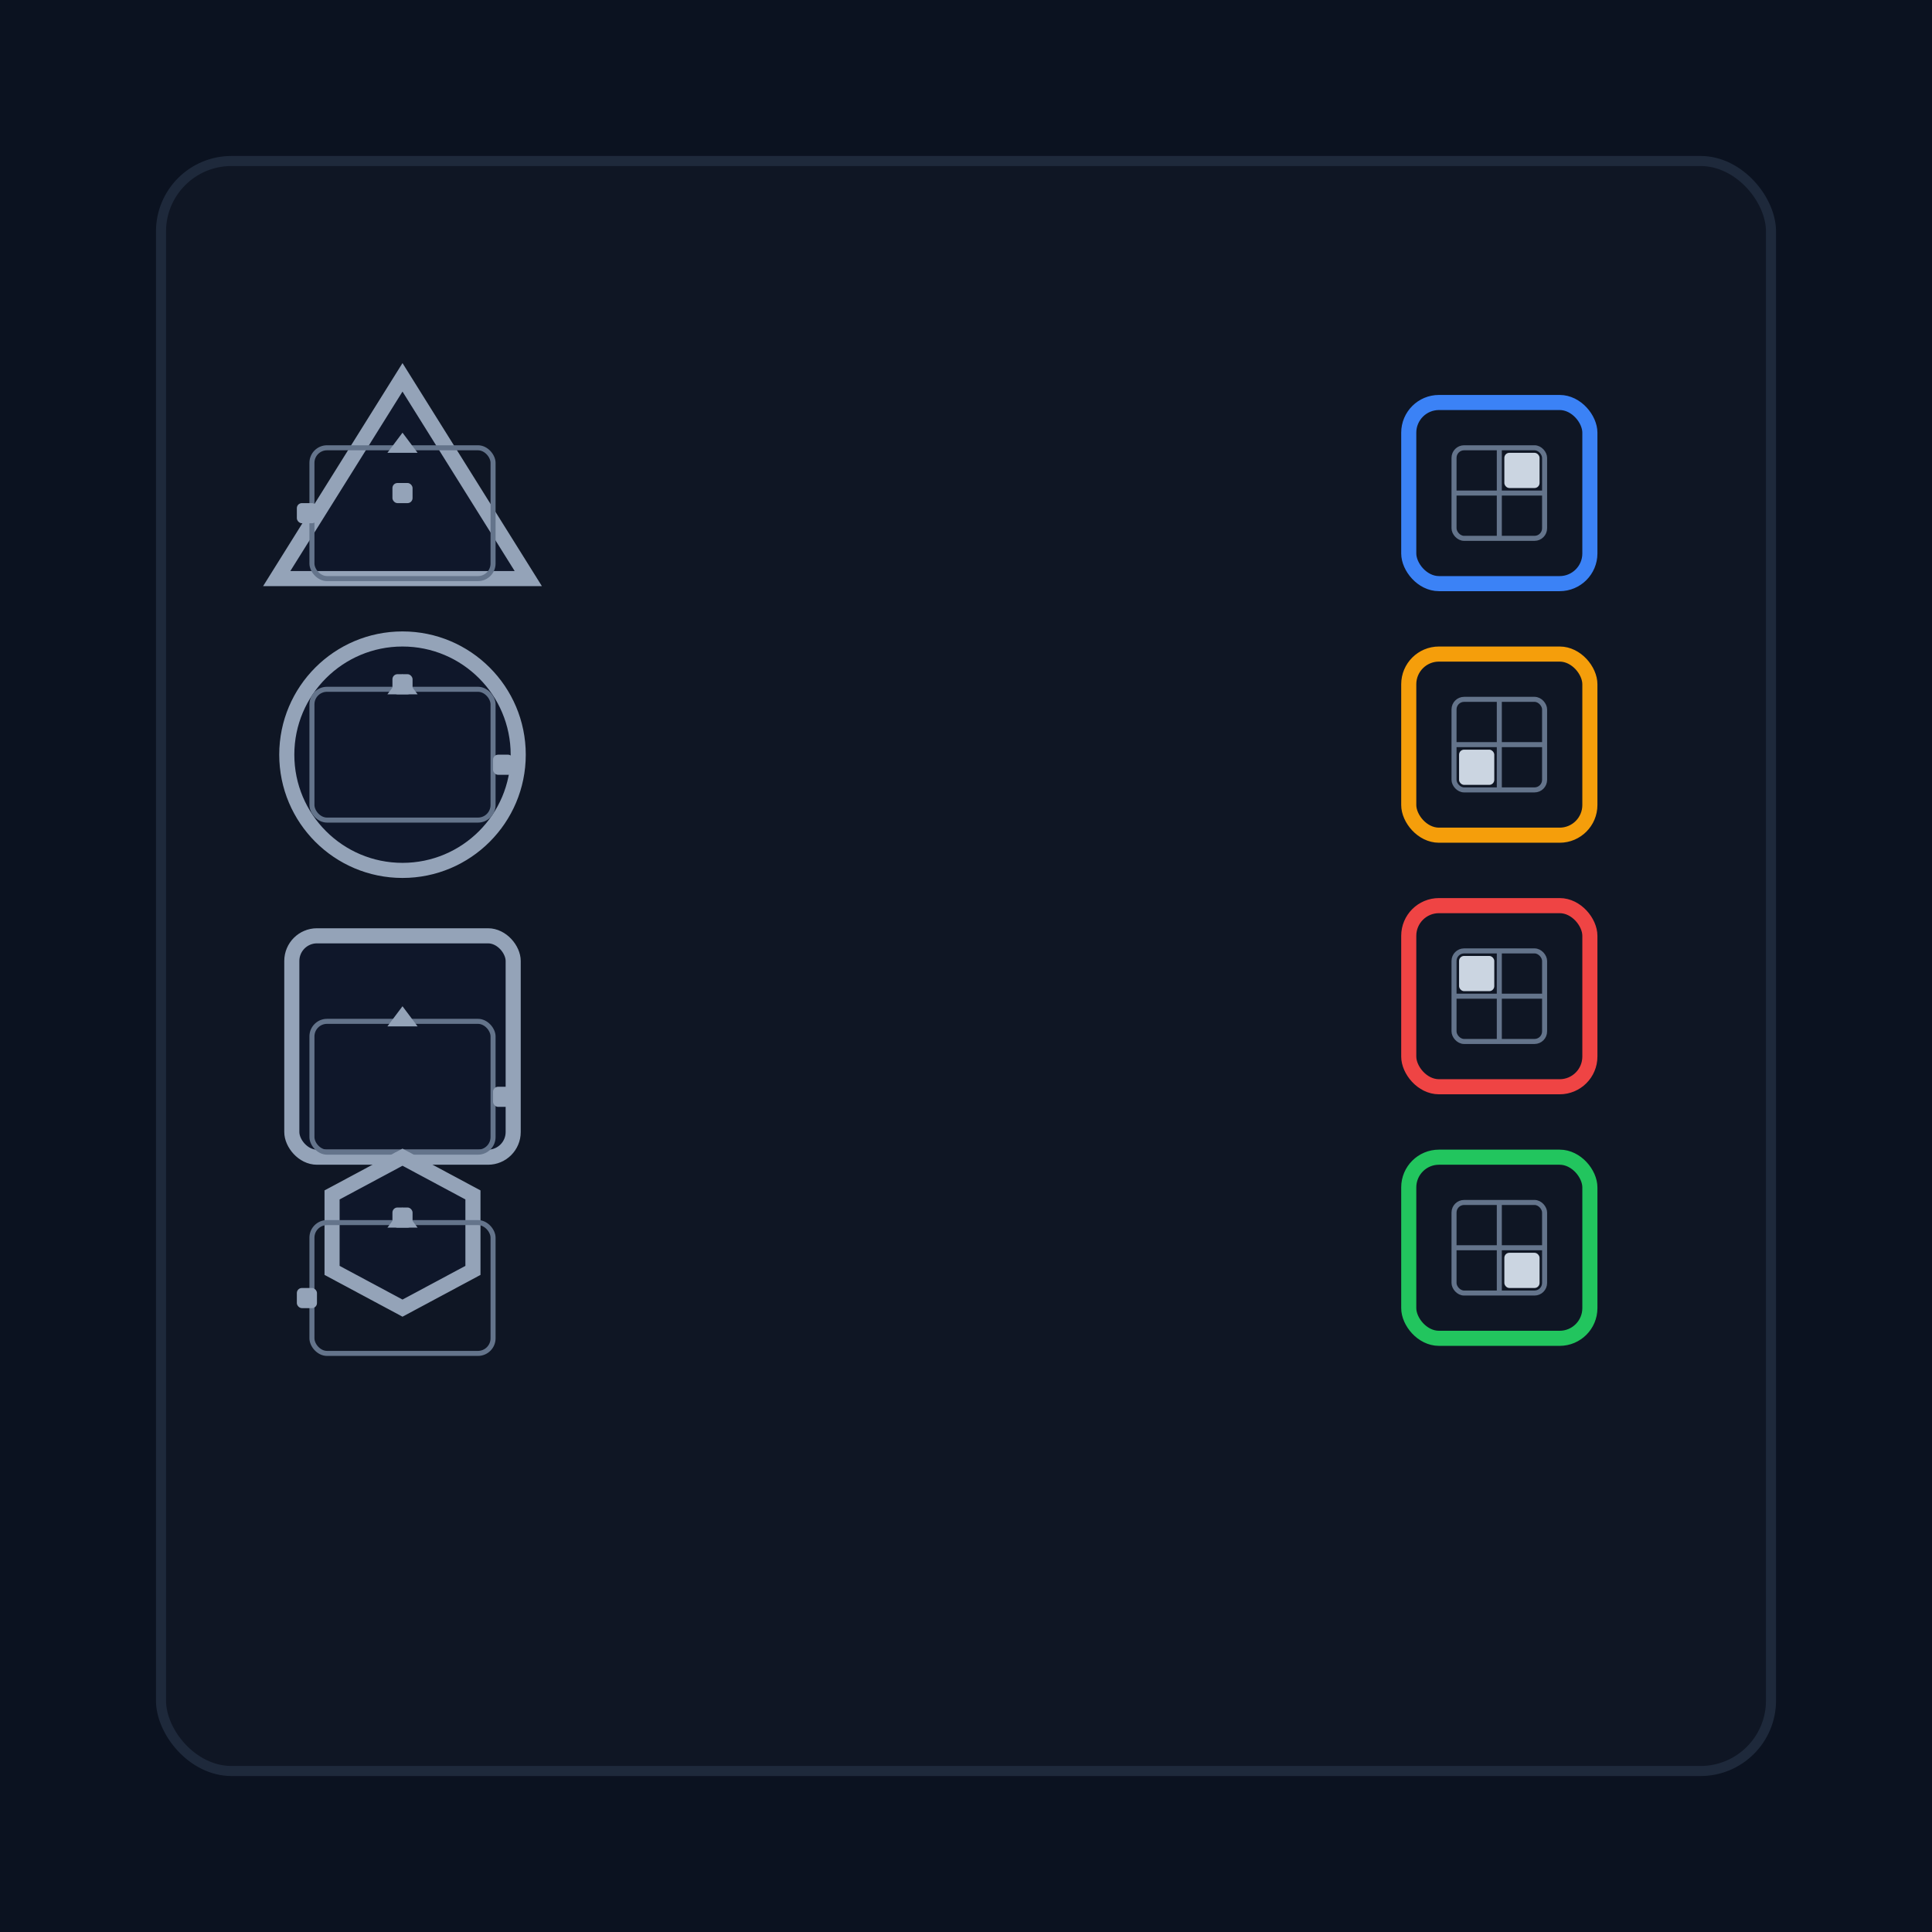 <!-- /public/ui/wire_keys/key_P.svg -->
<svg xmlns="http://www.w3.org/2000/svg" width="768" height="768" viewBox="0 0 768 768">
  <defs>
    <style>
      .bg{fill:#0b1220}
      .panel{fill:#0f1624;stroke:#1e293b;stroke-width:4}
      .shape{fill:#0f172a;stroke:#94a3b8;stroke-width:6}
      .frame{fill:none;stroke:#64748b;stroke-width:2}
      .tick{fill:#94a3b8}
      .start{fill:#94a3b8}
      .sock{fill:none;stroke-width:6}
      .grid{fill:none;stroke:#64748b;stroke-width:2}
      .cell{fill:#cbd5e1}
    </style>
  </defs>

  <rect class="bg" width="768" height="768"></rect>
  <rect class="panel" x="64" y="64" width="640" height="640" rx="28"></rect>

  <!-- LEFT SHAPES + 2D Gray-code frames (row: T/B, col: L/R). Start chevron shows 'top'. -->
  <!-- Gray sequence per axis: 00 (T/L), 01 (T/R), 11 (B/R), 10 (B/L) -->

  <!-- TRIANGLE → row=10 (bottom), col=00 (left) => cell (1,0) => YELLOW -->
  <polygon class="shape" points="160,150 210,230 110,230"></polygon>
  <rect class="frame" x="124" y="178" width="72" height="52" rx="6"></rect>
  <path class="start" d="M160,172 l6,8 h-12 z"></path>
  <!-- row=10: bottom tick ON, top OFF -->
  <rect class="tick" x="156" y="538" width="8" height="8" rx="2" transform="translate(0,-346)"></rect>   <!-- bottom -->
  <!-- col=00: left ON, right OFF -->
  <rect class="tick" x="118" y="200" width="8" height="8" rx="2"></rect>

  <!-- CIRCLE → row=00 (top), col=01 (right) => cell (0,1) => BLUE -->
  <circle class="shape" cx="160" cy="300" r="46"></circle>
  <rect class="frame" x="124" y="274" width="72" height="52" rx="6"></rect>
  <path class="start" d="M160,268 l6,8 h-12 z"></path>
  <!-- row=00: top ON -->
  <rect class="tick" x="156" y="268" width="8" height="8" rx="2"></rect>
  <!-- col=01: right ON -->
  <rect class="tick" x="196" y="300" width="8" height="8" rx="2"></rect>

  <!-- SQUARE → row=11 (bottom+right), col=11 (right) => cell (1,1) => GREEN -->
  <rect class="shape" x="116" y="372" width="88" height="88" rx="10"></rect>
  <rect class="frame" x="124" y="406" width="72" height="52" rx="6"></rect>
  <path class="start" d="M160,400 l6,8 h-12 z"></path>
  <!-- row=11: bottom ON (we imply right by consistent drawing; only ON/OFF positions matter per axis) -->
  <rect class="tick" x="156" y="458" width="8" height="8" rx="2"></rect>
  <!-- col=11: right ON -->
  <rect class="tick" x="196" y="432" width="8" height="8" rx="2"></rect>

  <!-- HEXAGON → row=01 (top+right), col=10 (left+bottom) => cell (0,0) => RED -->
  <polygon class="shape" points="160,520 188,505 188,475 160,460 132,475 132,505"></polygon>
  <rect class="frame" x="124" y="486" width="72" height="52" rx="6"></rect>
  <path class="start" d="M160,480 l6,8 h-12 z"></path>
  <!-- row=01: top ON -->
  <rect class="tick" x="156" y="480" width="8" height="8" rx="2"></rect>
  <!-- col=10: left ON -->
  <rect class="tick" x="118" y="512" width="8" height="8" rx="2"></rect>

  <!-- RIGHT SOCKETS: 2x2 grid with one filled cell (row, col) -->
  <g transform="translate(560,160)">
    <!-- RED: cell (0,0) -->
    <rect class="sock" stroke="#ef4444" x="0" y="200" width="72" height="72" rx="12"></rect>
    <g transform="translate(18,218)">
      <rect class="grid" x="0" y="0" width="36" height="36" rx="4"></rect>
      <line class="grid" x1="18" y1="0" x2="18" y2="36"></line><line class="grid" x1="0" y1="18" x2="36" y2="18"></line>
      <rect class="cell" x="2" y="2" width="14" height="14" rx="2"></rect>
    </g>

    <!-- BLUE: cell (0,1) -->
    <rect class="sock" stroke="#3b82f6" x="0" y="0" width="72" height="72" rx="12"></rect>
    <g transform="translate(18,18)">
      <rect class="grid" x="0" y="0" width="36" height="36" rx="4"></rect>
      <line class="grid" x1="18" y1="0" x2="18" y2="36"></line><line class="grid" x1="0" y1="18" x2="36" y2="18"></line>
      <rect class="cell" x="20" y="2" width="14" height="14" rx="2"></rect>
    </g>

    <!-- GREEN: cell (1,1) -->
    <rect class="sock" stroke="#22c55e" x="0" y="300" width="72" height="72" rx="12"></rect>
    <g transform="translate(18,318)">
      <rect class="grid" x="0" y="0" width="36" height="36" rx="4"></rect>
      <line class="grid" x1="18" y1="0" x2="18" y2="36"></line><line class="grid" x1="0" y1="18" x2="36" y2="18"></line>
      <rect class="cell" x="20" y="20" width="14" height="14" rx="2"></rect>
    </g>

    <!-- YELLOW: cell (1,0) -->
    <rect class="sock" stroke="#f59e0b" x="0" y="100" width="72" height="72" rx="12"></rect>
    <g transform="translate(18,118)">
      <rect class="grid" x="0" y="0" width="36" height="36" rx="4"></rect>
      <line class="grid" x1="18" y1="0" x2="18" y2="36"></line><line class="grid" x1="0" y1="18" x2="36" y2="18"></line>
      <rect class="cell" x="2" y="20" width="14" height="14" rx="2"></rect>
    </g>
  </g>
</svg>
